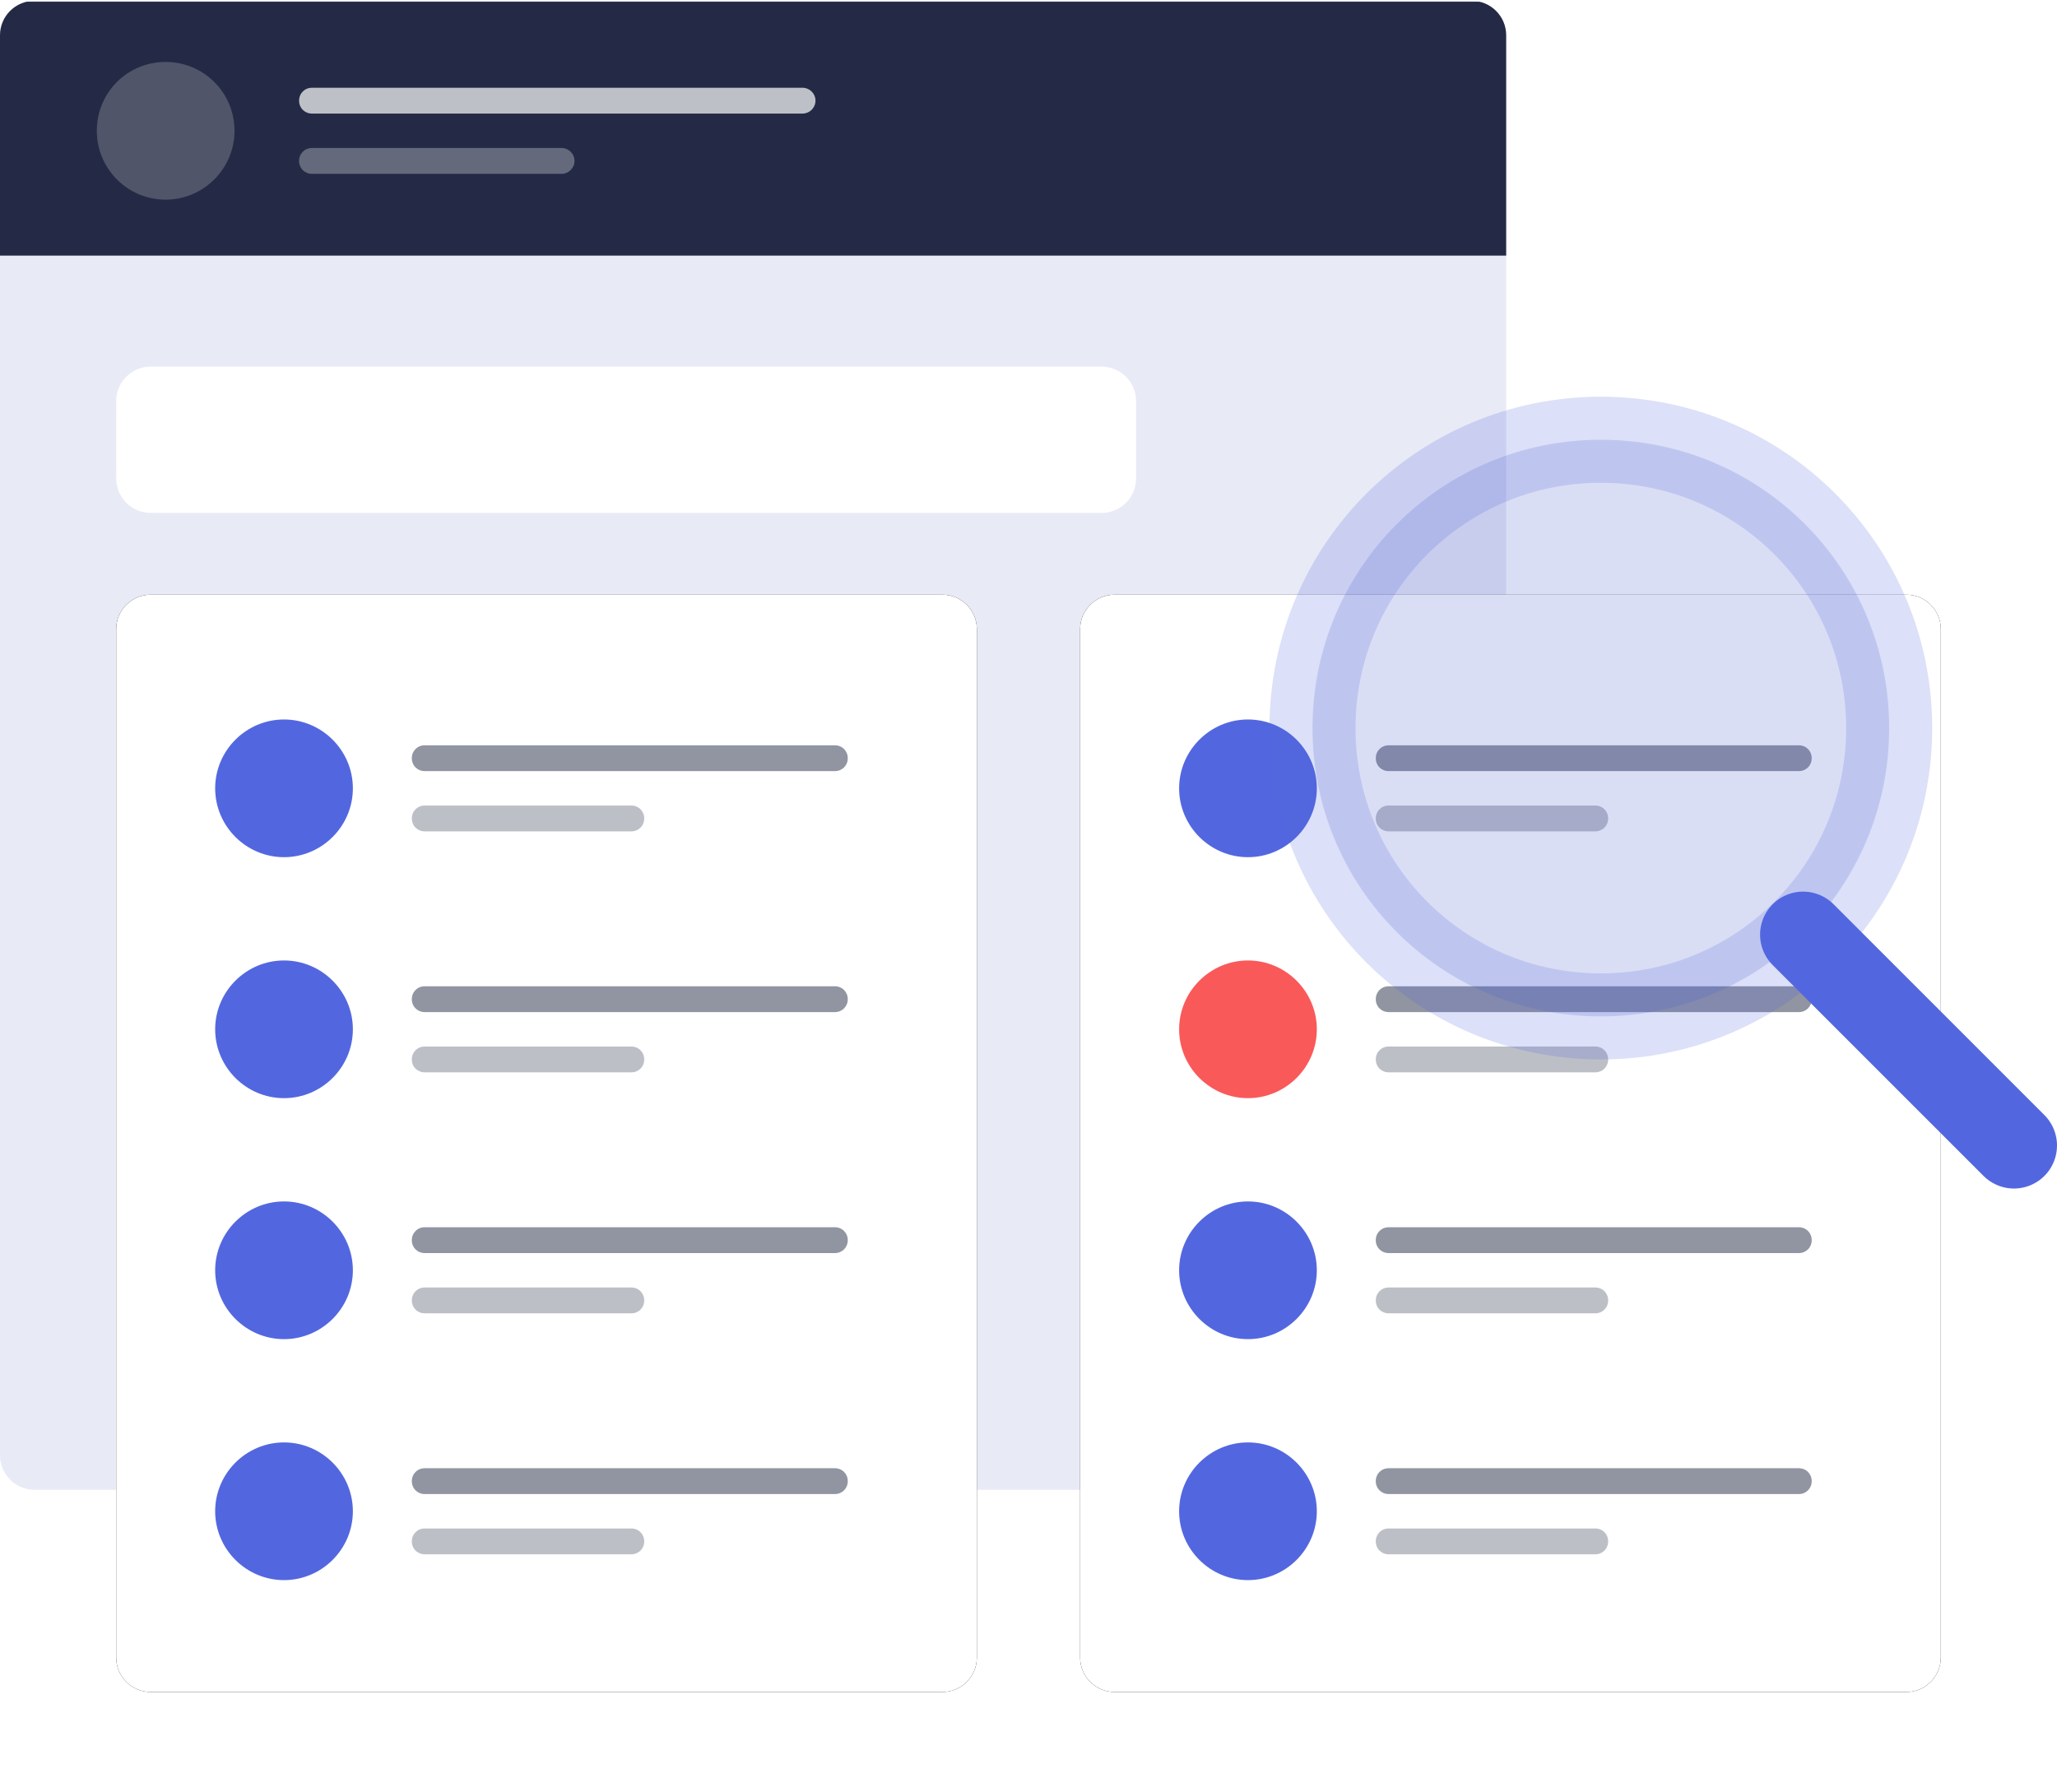<svg version="1.2" xmlns="http://www.w3.org/2000/svg" viewBox="0 0 478 416" width="450" height="392">
	<title>illustration-features-tab-2-svg</title>
	<defs>
		<clipPath clipPathUnits="userSpaceOnUse" id="cp1">
			<path d="m0 8c0-4.42 3.58-8 8-8h334c4.42 0 8 3.58 8 8v330c0 4.42-3.58 8-8 8h-334c-4.42 0-8-3.58-8-8z"/>
		</clipPath>
		<filter x="-50%" y="-50%" width="200%" height="200%" id="f1" ><feDropShadow dx="-3.061616997868383e-16" dy="5" stdDeviation="5" flood-color="#495dcf" flood-opacity=".1"/></filter>
		<filter x="-50%" y="-50%" width="200%" height="200%" id="f2" ><feDropShadow dx="-3.061616997868383e-16" dy="5" stdDeviation="5" flood-color="#495dcf" flood-opacity=".1"/></filter>
		<filter x="-50%" y="-50%" width="200%" height="200%" id="f3" ><feDropShadow dx="-3.061616997868383e-16" dy="5" stdDeviation="5" flood-color="#495dcf" flood-opacity=".1"/></filter>
		<filter x="-50%" y="-50%" width="200%" height="200%" id="f4" ><feDropShadow dx="-3.061616997868383e-16" dy="5" stdDeviation="5" flood-color="#495dcf" flood-opacity=".1"/></filter>
	</defs>
	<style>
		.s0 { fill: #e8eaf6 } 
		.s1 { fill: #242a45 } 
		.s2 { opacity: .2;fill: #ffffff } 
		.s3 { opacity: .7;fill: #ffffff } 
		.s4 { opacity: .3;fill: #ffffff } 
		.s5 { filter: url(#f1);fill: #000000 } 
		.s6 { filter: url(#f2);fill: #ffffff } 
		.s7 { opacity: .5;fill: #242a45 } 
		.s8 { fill: #5267df } 
		.s9 { opacity: .3;fill: #242a45 } 
		.s10 { filter: url(#f3);fill: #000000 } 
		.s11 { filter: url(#f4);fill: #ffffff } 
		.s12 { fill: #fa5959 } 
		.s13 { fill: #ffffff } 
		.s14 { opacity: .2;fill: #495dcf;stroke: #5267df;stroke-width: 20 } 
		.s15 { fill: none;stroke: #5267df;stroke-linecap: round;stroke-linejoin: round;stroke-width: 20 } 
	</style>
	<g id="Layer">
		<path id="a" class="s0" d="m0 8c0-4.4 3.6-8 8-8h334c4.4 0 8 3.6 8 8v330c0 4.4-3.6 8-8 8h-334c-4.4 0-8-3.6-8-8z"/>
		<g id="Clip-Path" clip-path="url(#cp1)">
			<g id="Layer">
				<path id="Layer" fill-rule="evenodd" class="s1" d="m-3.5 0.2h547v59h-547z"/>
				<g id="Layer">
					<path id="Layer" class="s2" d="m38.5 46.2c-8.9 0-16-7.2-16-16 0-8.9 7.1-16 16-16 8.8 0 16 7.1 16 16 0 8.8-7.2 16-16 16z"/>
					<g id="Layer">
						<path id="Layer" class="s3" d="m69.5 23.2c0-1.7 1.3-3 3-3h114c1.6 0 3 1.3 3 3 0 1.7-1.4 3-3 3h-114c-1.7 0-3-1.3-3-3z"/>
						<path id="Layer" class="s4" d="m69.5 37.2c0-1.7 1.3-3 3-3h58c1.6 0 3 1.3 3 3 0 1.7-1.4 3-3 3h-58c-1.7 0-3-1.3-3-3z"/>
					</g>
				</g>
			</g>
		</g>
		<g id="Layer">
			<path id="d" class="s5" d="m27 146c0-4.4 3.6-8 8-8h184c4.4 0 8 3.6 8 8v239c0 4.4-3.6 8-8 8h-184c-4.4 0-8-3.6-8-8z"/>
			<path id="d" class="s6" d="m27 146c0-4.4 3.6-8 8-8h184c4.4 0 8 3.6 8 8v239c0 4.4-3.6 8-8 8h-184c-4.4 0-8-3.6-8-8z"/>
			<g id="Layer">
				<path id="Layer" class="s7" d="m95.7 176c0-1.7 1.3-3 3-3h95.3c1.7 0 3 1.3 3 3 0 1.7-1.3 3-3 3h-95.3c-1.7 0-3-1.3-3-3z"/>
				<path id="Layer" class="s8" d="m66 199c-8.8 0-16-7.2-16-16 0-8.8 7.2-16 16-16 8.8 0 16 7.2 16 16 0 8.8-7.2 16-16 16z"/>
				<path id="Layer" class="s9" d="m95.7 190c0-1.7 1.3-3 3-3h48c1.7 0 3 1.3 3 3 0 1.7-1.3 3-3 3h-48c-1.7 0-3-1.3-3-3z"/>
				<g id="Layer">
					<path id="Layer" class="s8" d="m66 255c-8.8 0-16-7.2-16-16 0-8.8 7.2-16 16-16 8.8 0 16 7.2 16 16 0 8.8-7.2 16-16 16z"/>
					<path id="Layer" class="s7" d="m95.7 232c0-1.7 1.3-3 3-3h95.3c1.7 0 3 1.3 3 3 0 1.7-1.3 3-3 3h-95.3c-1.7 0-3-1.3-3-3z"/>
					<path id="Layer" class="s9" d="m95.7 246c0-1.7 1.3-3 3-3h48c1.7 0 3 1.3 3 3 0 1.7-1.3 3-3 3h-48c-1.7 0-3-1.3-3-3z"/>
				</g>
				<g id="Layer">
					<path id="Layer" class="s8" d="m66 311c-8.8 0-16-7.2-16-16 0-8.8 7.2-16 16-16 8.8 0 16 7.2 16 16 0 8.8-7.2 16-16 16z"/>
					<path id="Layer" class="s7" d="m95.7 288c0-1.7 1.3-3 3-3h95.3c1.7 0 3 1.3 3 3 0 1.7-1.3 3-3 3h-95.3c-1.7 0-3-1.3-3-3z"/>
					<path id="Layer" class="s9" d="m95.7 302c0-1.7 1.3-3 3-3h48c1.7 0 3 1.3 3 3 0 1.7-1.3 3-3 3h-48c-1.7 0-3-1.3-3-3z"/>
				</g>
				<g id="Layer">
					<path id="Layer" class="s8" d="m66 367c-8.8 0-16-7.2-16-16 0-8.8 7.2-16 16-16 8.8 0 16 7.2 16 16 0 8.8-7.2 16-16 16z"/>
					<path id="Layer" class="s7" d="m95.7 344c0-1.7 1.3-3 3-3h95.3c1.7 0 3 1.3 3 3 0 1.7-1.3 3-3 3h-95.3c-1.7 0-3-1.3-3-3z"/>
					<path id="Layer" class="s9" d="m95.7 358c0-1.7 1.3-3 3-3h48c1.7 0 3 1.3 3 3 0 1.7-1.3 3-3 3h-48c-1.7 0-3-1.3-3-3z"/>
				</g>
			</g>
		</g>
		<g id="Layer">
			<path id="g" class="s10" d="m251 146c0-4.4 3.6-8 8-8h184c4.4 0 8 3.6 8 8v239c0 4.4-3.6 8-8 8h-184c-4.4 0-8-3.6-8-8z"/>
			<path id="g" class="s11" d="m251 146c0-4.4 3.6-8 8-8h184c4.4 0 8 3.6 8 8v239c0 4.4-3.6 8-8 8h-184c-4.4 0-8-3.6-8-8z"/>
			<g id="Layer">
				<path id="Layer" class="s7" d="m319.7 176c0-1.7 1.3-3 3-3h95.3c1.7 0 3 1.3 3 3 0 1.7-1.3 3-3 3h-95.3c-1.7 0-3-1.3-3-3z"/>
				<path id="Layer" class="s8" d="m290 199c-8.8 0-16-7.2-16-16 0-8.8 7.2-16 16-16 8.8 0 16 7.2 16 16 0 8.8-7.2 16-16 16z"/>
				<path id="Layer" class="s9" d="m319.7 190c0-1.7 1.3-3 3-3h48c1.7 0 3 1.3 3 3 0 1.7-1.3 3-3 3h-48c-1.7 0-3-1.3-3-3z"/>
				<g id="Layer">
					<path id="Layer" class="s12" d="m290 255c-8.8 0-16-7.2-16-16 0-8.8 7.2-16 16-16 8.8 0 16 7.2 16 16 0 8.8-7.2 16-16 16z"/>
					<path id="Layer" class="s7" d="m319.7 232c0-1.7 1.3-3 3-3h95.3c1.7 0 3 1.3 3 3 0 1.7-1.3 3-3 3h-95.3c-1.7 0-3-1.3-3-3z"/>
					<path id="Layer" class="s9" d="m319.7 246c0-1.7 1.3-3 3-3h48c1.7 0 3 1.3 3 3 0 1.7-1.3 3-3 3h-48c-1.7 0-3-1.3-3-3z"/>
				</g>
				<g id="Layer">
					<path id="Layer" class="s8" d="m290 311c-8.8 0-16-7.2-16-16 0-8.8 7.2-16 16-16 8.8 0 16 7.2 16 16 0 8.8-7.2 16-16 16z"/>
					<path id="Layer" class="s7" d="m319.7 288c0-1.7 1.3-3 3-3h95.3c1.7 0 3 1.3 3 3 0 1.7-1.3 3-3 3h-95.3c-1.7 0-3-1.3-3-3z"/>
					<path id="Layer" class="s9" d="m319.7 302c0-1.7 1.3-3 3-3h48c1.7 0 3 1.3 3 3 0 1.7-1.3 3-3 3h-48c-1.7 0-3-1.3-3-3z"/>
				</g>
				<g id="Layer">
					<path id="Layer" class="s8" d="m290 367c-8.8 0-16-7.2-16-16 0-8.8 7.2-16 16-16 8.8 0 16 7.2 16 16 0 8.8-7.2 16-16 16z"/>
					<path id="Layer" class="s7" d="m319.7 344c0-1.7 1.3-3 3-3h95.3c1.7 0 3 1.3 3 3 0 1.7-1.3 3-3 3h-95.3c-1.7 0-3-1.3-3-3z"/>
					<path id="Layer" class="s9" d="m319.7 358c0-1.7 1.3-3 3-3h48c1.7 0 3 1.3 3 3 0 1.7-1.3 3-3 3h-48c-1.7 0-3-1.3-3-3z"/>
				</g>
			</g>
		</g>
		<path id="Layer" class="s13" d="m27 93c0-4.4 3.6-8 8-8h221c4.4 0 8 3.6 8 8v18c0 4.4-3.6 8-8 8h-221c-4.4 0-8-3.6-8-8z"/>
		<g id="Layer">
			<path id="Layer" class="s14" d="m372 236c-37.1 0-67-29.9-67-67 0-37.1 29.9-67 67-67 37.1 0 67 29.9 67 67 0 37.1-29.9 67-67 67z"/>
			<path id="Layer" class="s15" d="m419 217l49 49"/>
		</g>
	</g>
</svg>